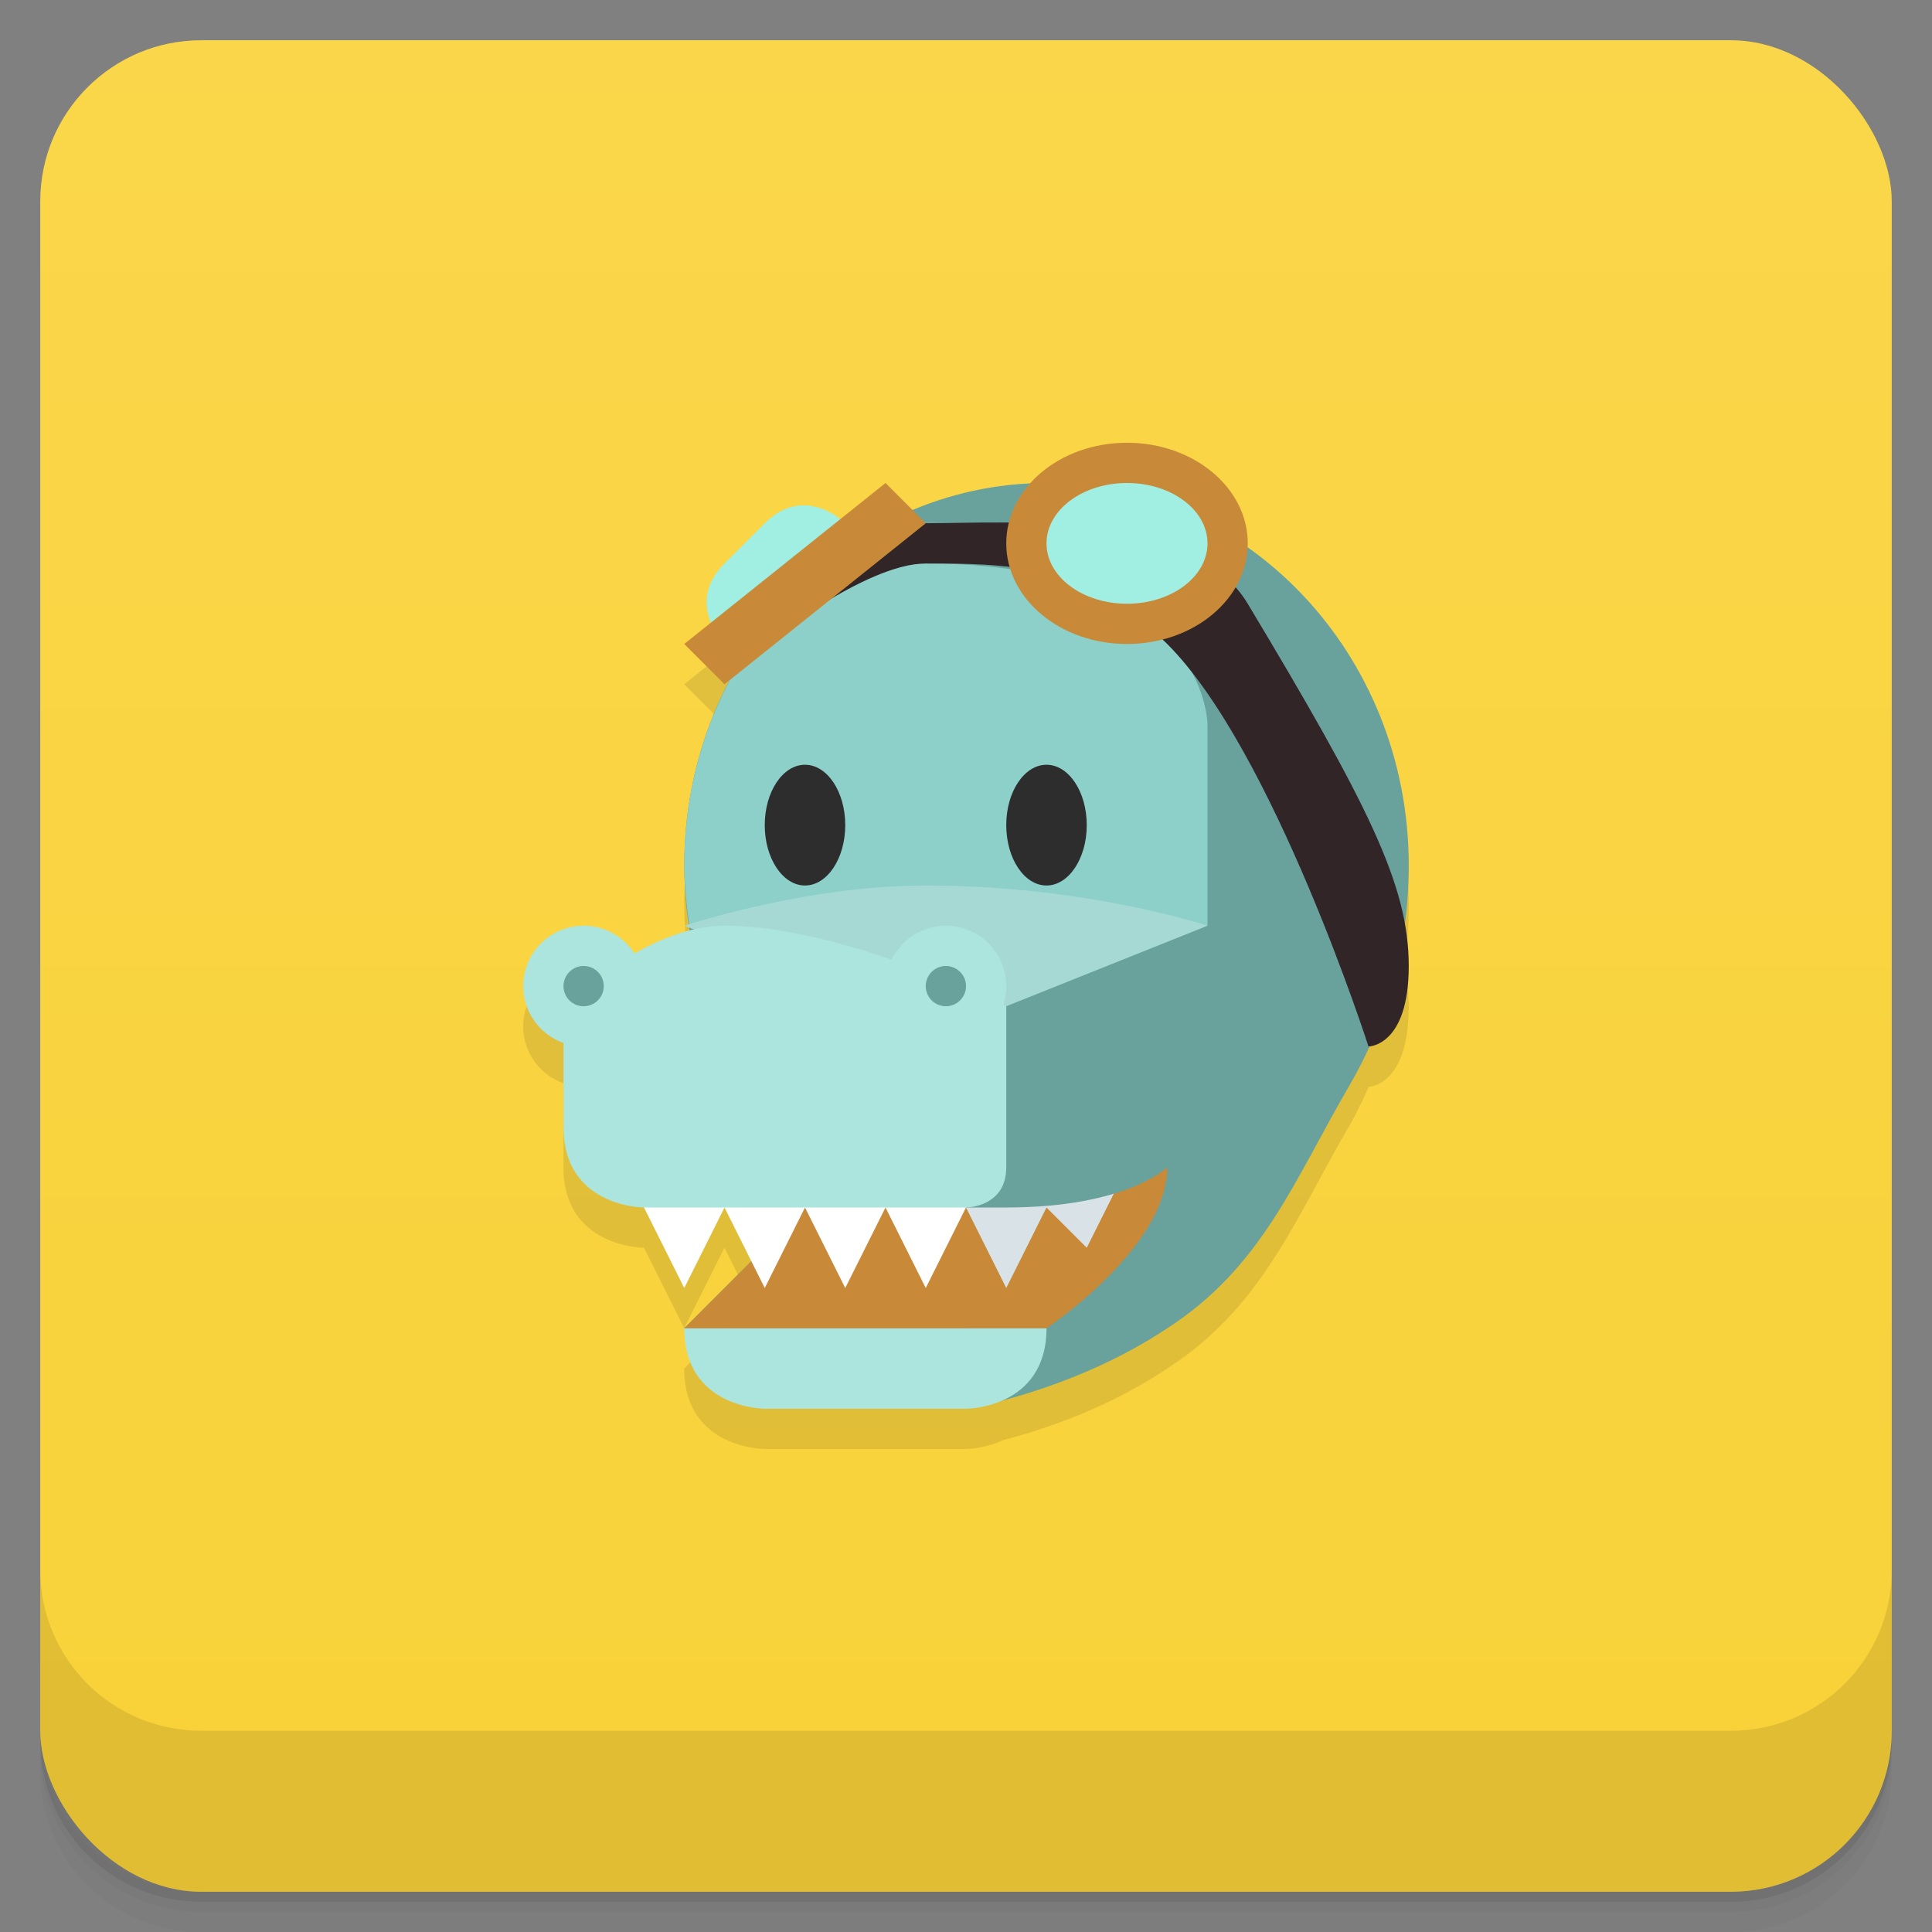 <svg version="1.1" viewBox="0 0 48 48" xmlns="http://www.w3.org/2000/svg">
 <rect x="0" y="0" width="48" height="48" fill="#808080" stroke="none"/>
 <defs>
  <linearGradient id="bg" x2="0" y1="1" y2="47" gradientUnits="userSpaceOnUse">
   <stop style="stop-color:#fad64a" offset="0"/>
   <stop style="stop-color:#f9d238" offset="1"/>
  </linearGradient>
 </defs>
 <path d="m1 43v0.25c0 2.216 1.784 4 4 4h38c2.216 0 4-1.784 4-4v-0.25c0 2.216-1.784 4-4 4h-38c-2.216 0-4-1.784-4-4zm0 0.5v0.5c0 2.216 1.784 4 4 4h38c2.216 0 4-1.784 4-4v-0.5c0 2.216-1.784 4-4 4h-38c-2.216 0-4-1.784-4-4z" style="opacity:.02"/>
 <path d="m1 43.25v0.25c0 2.216 1.784 4 4 4h38c2.216 0 4-1.784 4-4v-0.25c0 2.216-1.784 4-4 4h-38c-2.216 0-4-1.784-4-4z" style="opacity:.05"/>
 <path d="m1 43v0.25c0 2.216 1.784 4 4 4h38c2.216 0 4-1.784 4-4v-0.25c0 2.216-1.784 4-4 4h-38c-2.216 0-4-1.784-4-4z" style="opacity:.1"/>
 <rect x="1" y="1" width="46" height="46" rx="4" style="fill:url(#bg)"/>
 <path d="m1 39v4c0 2.216 1.784 4 4 4h38c2.216 0 4-1.784 4-4v-4c0 2.216-1.784 4-4 4h-38c-2.216 0-4-1.784-4-4z" style="opacity:.1"/>
 <path d="m28 12a3 2.5 0 0 0-2.416 1.022c-1.023 0.05-2.002 0.274-2.908 0.654l-0.676-0.676-1.123 0.898c-0.268-0.215-1.057-0.719-1.877 0.102l-1 1c-0.548 0.548-0.49 1.079-0.33 1.463l-0.67 0.537 1 1 0.131-0.104c-0.718 1.365-1.131 2.932-1.131 4.604 5.92e-4 0.551 0.062 1.09 0.15 1.623-0.49 0.124-0.965 0.327-1.389 0.566a1.5 1.5 0 0 0-1.262-0.689 1.5 1.5 0 0 0-1.5 1.5 1.5 1.5 0 0 0 1 1.412v2.088c0 2 2 2 2 2l1 2 1-2 0.666 1.334-1.666 1.666c0 2 2 2 2 2h5s0.46-0.005 0.938-0.225c0.973-0.254 2.543-0.762 4.062-1.775 2.356-1.516 3.167-3.701 4.508-6 0.19-0.325 0.346-0.664 0.5-1.002 0.025-3.15e-4 0.992-0.023 0.992-1.998 0-0.335-0.041-0.676-0.102-1.025 0.066-0.484 0.101-0.975 0.102-1.475 0-3.296-1.592-6.197-4.006-7.9a3 2.5 0 0 0 0.006-0.1 3 2.5 0 0 0-3-2.5z" style="opacity:.1"/>
 <path d="m26 12c-4.971 0-9 4.253-9 9.5 0.003 3.067 1.409 5.944 3.775 7.725l-3.775 3.775h7v2s2.647-0.431 5-2c2.356-1.516 3.168-3.701 4.508-6 0.976-1.674 1.49-3.528 1.492-5.5 0-5.247-4.029-9.5-9-9.5z" style="fill:#69a19c"/>
 <path d="m17 33c0 2 2 2 2 2h5s2 0 2-2z" style="fill:#ace5dd"/>
 <path d="m20.492 29a9 9.5 0 0 0 0.283 0.225l-3.775 3.775h9s3-2 3-4z" style="fill:#c88a39"/>
 <path d="m23 14c-1.235 0-2.444 0.366-3.455 0.891-1.572 1.71-2.545 4.038-2.545 6.609 3.21e-4 0.299 0.024 0.593 0.051 0.887 0.019 0.194 0.042 0.388 0.072 0.58 0.002 0.011 0.004 0.022 0.006 0.033h12.871v-5s0-4-7-4z" style="fill:#8dd0c9"/>
 <path d="m17 23s3-1 6-1c4 0 7 1 7 1l-5 3z" style="fill:#a7d9d4"/>
 <path d="m24 30 1 2 1-2 1 1 1-2h-4z" style="fill:#d9e2e6"/>
 <path d="m16 30 1 2 1-2 1 2 1-2 1 2 1-2 1 2 1-2v-1h-8z" style="fill:#fff"/>
 <path d="m24 30h1c3 0 4-1 4-1l1-6-5 2z" style="fill:#69a19c"/>
 <path d="m14.5 23a1.5 1.5 0 0 0-1.5 1.5 1.5 1.5 0 0 0 1 1.412v2.088c0 2 2 2 2 2h8s1 0 1-1v-4s-0.068-0.032-0.074-0.035a1.5 1.5 0 0 0 0.074-0.465 1.5 1.5 0 0 0-1.5-1.5 1.5 1.5 0 0 0-1.346 0.842c-1.292-0.441-2.816-0.842-4.154-0.842-0.789 0-1.572 0.313-2.238 0.689a1.5 1.5 0 0 0-1.262-0.689z" style="fill:#ace5dd"/>
 <path d="m34 26s1 0 1-2-1-4-4-9c-1.414-2.357-6-2-8-2-1.491 0-4 2-4 2v1s2.509-2 4-2c2 0 4 0 6 2 2.635 2.635 5 10 5 10z" style="fill:#312528"/>
 <path d="m18 16s-1-1 0-2l1-1c1-1 2 0 2 0z" style="fill:#a1eee2"/>
 <path d="m17 16 1 1 5-4-1-1z" style="fill:#c88a39"/>
 <ellipse cx="28" cy="13.5" rx="3" ry="2.5" style="fill:#c88a39;paint-order:stroke fill markers"/>
 <ellipse cx="28" cy="13.5" rx="2" ry="1.5" style="fill:#a1eee2;paint-order:stroke fill markers"/>
 <ellipse cx="20" cy="20.5" rx="1" ry="1.5" style="fill:#2d2d2d;paint-order:stroke fill markers"/>
 <ellipse cx="26" cy="20.5" rx="1" ry="1.5" style="fill:#2d2d2d;paint-order:stroke fill markers"/>
 <path d="m14.5 24a0.5 0.5 0 0 0-0.5 0.5 0.5 0.5 0 0 0 0.5 0.5 0.5 0.5 0 0 0 0.5-0.5 0.5 0.5 0 0 0-0.5-0.5zm9 0a0.5 0.5 0 0 0-0.5 0.5 0.5 0.5 0 0 0 0.5 0.5 0.5 0.5 0 0 0 0.5-0.5 0.5 0.5 0 0 0-0.5-0.5z" style="fill:#69a19c;paint-order:stroke fill markers"/>
</svg>
